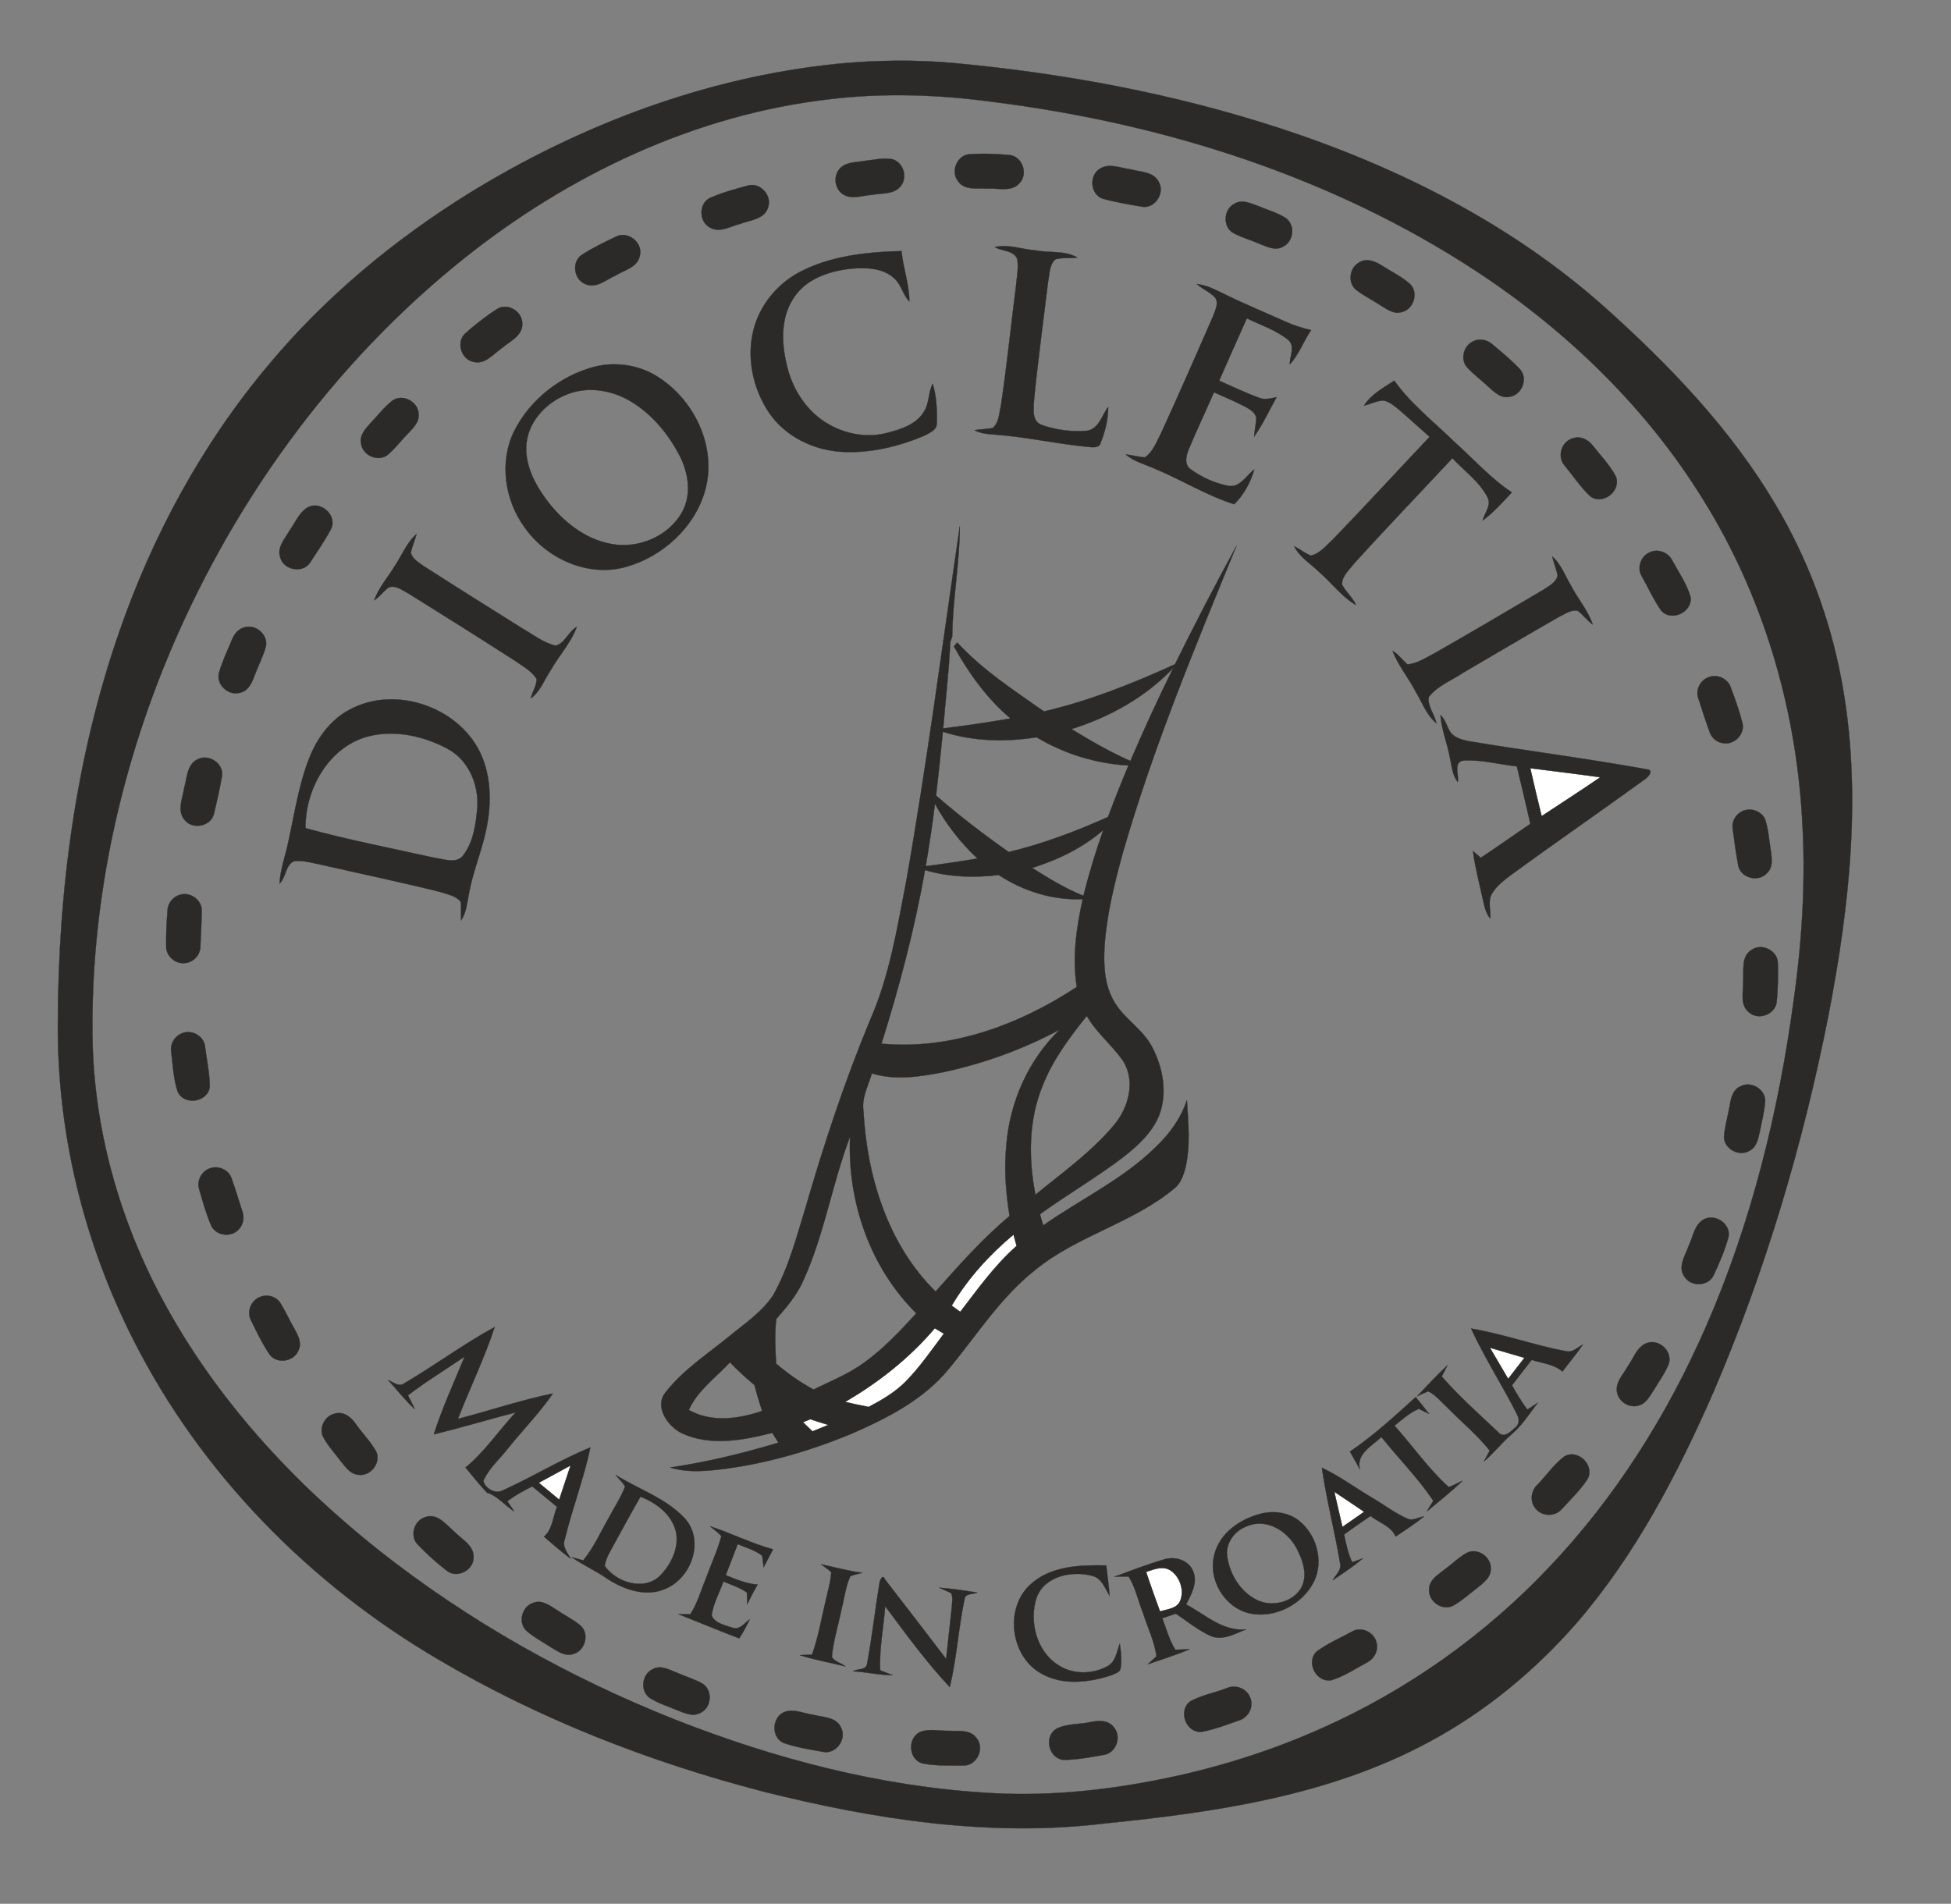 <?xml version="1.0" encoding="UTF-8" ?>
<!DOCTYPE svg PUBLIC "-//W3C//DTD SVG 1.1//EN" "http://www.w3.org/Graphics/SVG/1.1/DTD/svg11.dtd">
<svg width="664pt" height="648pt" viewBox="0 0 664 648" version="1.1" xmlns="http://www.w3.org/2000/svg">
<rect x="0" y="0" width="664" height="648" fill="#808080" stroke="none"/>
<g id="#ffffffff">
<path fill="#ffffff" stroke="#ffffff" stroke-width="0.094" opacity="1.00" d=" M 520.81 261.48 C 528.76 262.48 536.71 263.44 544.64 264.56 C 538.05 269.06 531.34 273.40 524.68 277.79 C 523.33 272.37 522.05 266.93 520.81 261.48 Z" />
<path fill="#ffffff" stroke="#ffffff" stroke-width="0.094" opacity="1.00" d=" M 323.89 444.40 C 329.40 435.16 336.70 427.10 344.94 420.22 C 345.28 421.50 345.63 422.78 345.99 424.07 C 338.56 430.61 332.81 438.72 326.81 446.52 C 325.83 445.81 324.86 445.10 323.89 444.40 Z" />
<path fill="#ffffff" stroke="#ffffff" stroke-width="0.094" opacity="1.00" d=" M 287.63 477.16 C 299.06 470.52 309.58 462.19 318.15 452.09 C 319.18 452.71 320.21 453.33 321.24 453.95 C 317.06 459.48 313.14 465.25 308.26 470.21 C 304.65 473.89 300.16 476.50 295.64 478.88 C 292.95 478.38 290.28 477.79 287.63 477.16 Z" />
<path fill="#ffffff" stroke="#ffffff" stroke-width="0.094" opacity="1.00" d=" M 507.06 458.71 C 510.98 459.84 514.90 461.00 518.82 462.17 C 516.99 464.56 515.14 466.95 513.29 469.32 C 511.20 465.79 509.12 462.25 507.06 458.71 Z" />
<path fill="#ffffff" stroke="#ffffff" stroke-width="0.094" opacity="1.00" d=" M 273.29 484.08 C 274.11 483.73 274.94 483.39 275.76 483.06 C 277.80 483.73 279.86 484.38 281.92 485.00 C 280.12 485.72 278.31 486.46 276.51 487.20 C 275.43 486.15 274.36 485.12 273.29 484.08 Z" />
<path fill="#ffffff" stroke="#ffffff" stroke-width="0.094" opacity="1.00" d=" M 183.37 504.69 C 186.97 502.71 190.58 500.75 194.19 498.80 C 192.92 502.69 191.63 506.57 190.32 510.45 C 187.99 508.54 185.67 506.62 183.37 504.69 Z" />
<path fill="#ffffff" stroke="#ffffff" stroke-width="0.094" opacity="1.00" d=" M 454.11 507.75 C 457.51 510.00 460.90 512.29 464.28 514.58 C 461.81 516.30 459.34 518.02 456.87 519.73 C 455.93 515.74 455.02 511.74 454.11 507.75 Z" />
<path fill="#ffffff" stroke="#ffffff" stroke-width="0.094" opacity="1.00" d=" M 390.07 535.03 C 392.75 534.16 395.85 532.81 398.47 534.59 C 401.59 536.74 403.10 541.24 401.70 544.80 C 400.63 547.58 397.22 547.69 394.80 548.50 C 393.17 544.03 391.55 539.55 390.07 535.03 Z" />
</g>
<g id="#2b2a28ff">
<path fill="#2b2a28" stroke="#2b2a28" stroke-width="0.094" opacity="1.00" d=" M 284.60 21.76 C 298.05 20.43 311.63 20.26 325.10 21.50 C 362.55 25.02 399.79 31.95 435.58 43.64 C 475.82 56.81 514.55 76.34 546.29 104.69 C 568.29 124.44 589.10 146.09 604.23 171.67 C 615.08 189.88 622.64 210.02 626.61 230.84 C 633.89 268.98 629.54 308.17 622.23 345.96 C 613.59 389.63 600.82 432.56 583.29 473.51 C 571.02 501.57 556.66 529.18 536.54 552.47 C 522.25 568.82 505.22 582.87 486.02 593.08 C 452.23 611.25 413.61 616.86 375.94 620.65 C 336.88 625.41 297.41 619.25 259.53 609.73 C 221.00 599.70 183.50 585.12 149.18 564.83 C 105.51 539.22 68.52 501.69 45.58 456.40 C 28.53 423.01 19.39 385.54 19.69 348.02 C 19.82 303.14 25.75 257.95 40.46 215.42 C 51.85 182.39 68.78 151.14 91.27 124.35 C 110.60 101.14 134.11 81.62 159.73 65.72 C 197.56 42.45 240.27 26.32 284.60 21.76 M 282.48 33.75 C 236.78 38.95 193.75 59.38 158.01 87.89 C 112.70 124.06 77.86 172.67 56.06 226.26 C 39.82 266.37 30.90 309.62 31.48 352.95 C 31.91 384.23 40.63 415.16 55.46 442.63 C 73.40 476.00 99.56 504.41 129.14 527.83 C 159.55 551.84 193.70 570.98 229.68 585.27 C 263.68 598.66 299.54 608.06 336.11 610.24 C 353.75 611.35 371.46 609.90 388.83 606.79 C 409.64 603.11 430.05 597.05 449.36 588.46 C 478.67 575.50 505.33 556.63 527.32 533.34 C 549.85 509.61 567.50 481.51 580.59 451.59 C 596.05 416.21 605.36 378.39 610.50 340.19 C 613.38 319.62 614.64 298.77 613.29 278.01 C 611.02 240.06 599.84 202.50 579.71 170.16 C 560.38 138.76 533.26 112.60 502.56 92.39 C 453.38 60.11 395.92 41.95 337.82 34.67 C 319.49 32.19 300.87 31.53 282.48 33.75 Z" />
<path fill="#2b2a28" stroke="#2b2a28" stroke-width="0.094" opacity="1.00" d=" M 329.43 52.55 C 334.11 52.15 338.87 52.36 343.56 52.76 C 347.79 53.20 349.93 58.82 347.23 62.05 C 344.58 65.54 339.74 63.98 336.02 64.19 C 332.71 63.93 328.46 64.94 326.18 61.83 C 323.52 58.73 325.40 53.30 329.43 52.55 Z" />
<path fill="#2b2a28" stroke="#2b2a28" stroke-width="0.094" opacity="1.00" d=" M 294.57 54.71 C 297.62 54.44 300.73 53.56 303.78 54.21 C 307.55 55.33 309.04 60.53 306.44 63.48 C 304.11 66.29 300.06 65.65 296.85 66.32 C 293.59 66.47 289.90 68.09 286.91 66.13 C 283.91 64.22 283.49 59.52 286.10 57.10 C 288.36 54.99 291.72 55.28 294.57 54.71 Z" />
<path fill="#2b2a28" stroke="#2b2a28" stroke-width="0.094" opacity="1.00" d=" M 374.41 57.38 C 377.64 55.41 381.46 57.24 384.89 57.66 C 388.10 58.54 392.39 58.39 394.25 61.69 C 396.58 65.35 393.42 70.80 389.06 70.41 C 384.40 69.63 379.71 68.87 375.16 67.59 C 371.02 66.01 370.59 59.60 374.41 57.38 Z" />
<path fill="#2b2a28" stroke="#2b2a28" stroke-width="0.094" opacity="1.00" d=" M 254.24 63.24 C 258.48 61.77 262.87 66.38 261.42 70.54 C 260.25 74.66 255.37 74.89 252.02 76.17 C 248.63 76.97 244.89 79.47 241.51 77.39 C 237.89 75.39 237.77 69.50 241.42 67.48 C 245.51 65.59 249.91 64.44 254.24 63.24 Z" />
<path fill="#2b2a28" stroke="#2b2a28" stroke-width="0.094" opacity="1.00" d=" M 420.25 69.28 C 422.79 67.80 425.64 69.19 428.12 70.09 C 431.33 71.45 434.77 72.38 437.71 74.29 C 440.86 76.67 440.30 82.12 436.78 83.89 C 434.25 85.48 431.39 84.07 428.94 83.10 C 425.86 81.76 422.60 80.85 419.64 79.26 C 416.02 77.05 416.44 71.06 420.25 69.28 Z" />
<path fill="#2b2a28" stroke="#2b2a28" stroke-width="0.094" opacity="1.00" d=" M 209.43 80.65 C 213.53 78.30 218.96 82.53 217.76 87.07 C 216.99 90.99 212.56 91.92 209.61 93.71 C 206.35 95.15 203.01 98.34 199.24 96.70 C 195.35 95.22 194.45 89.32 197.85 86.86 C 201.50 84.43 205.49 82.54 209.43 80.65 Z" />
<path fill="#2b2a28" stroke="#2b2a28" stroke-width="0.094" opacity="1.00" d=" M 338.56 84.12 C 343.20 82.98 347.88 84.92 352.54 85.23 C 357.21 86.15 362.44 85.17 366.68 87.68 C 364.20 87.99 361.63 87.57 359.21 88.27 C 357.09 90.05 357.27 93.13 356.74 95.61 C 355.11 109.07 353.28 122.51 351.94 136.01 C 351.84 138.93 350.98 143.23 354.43 144.60 C 359.34 146.36 364.75 147.06 369.94 146.62 C 374.07 145.97 374.98 141.33 377.17 138.49 C 377.16 142.65 376.17 146.78 374.63 150.62 C 374.31 152.33 372.48 152.28 371.12 152.18 C 360.01 151.18 349.09 148.65 337.96 147.87 C 335.79 147.72 333.59 147.48 331.66 146.42 C 333.70 146.10 335.80 146.07 337.84 145.69 C 340.02 143.90 340.00 140.72 340.64 138.18 C 342.65 124.53 344.08 110.79 345.81 97.10 C 346.06 94.11 346.73 91.06 346.18 88.07 C 344.92 85.15 340.93 85.52 338.56 84.12 Z" />
<path fill="#2b2a28" stroke="#2b2a28" stroke-width="0.094" opacity="1.00" d=" M 271.77 92.80 C 282.46 87.06 294.87 85.77 306.82 85.46 C 307.35 91.23 309.49 96.77 309.48 102.59 C 307.23 100.30 306.75 96.80 304.28 94.68 C 300.45 91.16 294.80 91.05 289.91 91.42 C 282.53 92.18 274.50 94.73 270.23 101.24 C 265.72 107.85 265.90 116.41 267.70 123.90 C 269.51 132.41 274.68 140.40 282.42 144.62 C 288.38 147.96 295.63 149.09 302.25 147.26 C 306.75 146.06 311.76 144.48 314.35 140.28 C 316.33 137.39 315.86 133.66 317.43 130.61 C 318.77 134.97 318.95 139.59 318.83 144.12 C 318.84 146.50 316.20 147.37 314.48 148.34 C 305.83 151.99 296.40 154.25 286.97 153.82 C 277.12 153.38 267.24 148.67 261.66 140.37 C 256.20 132.18 253.98 121.66 256.50 112.06 C 258.62 103.88 264.39 96.84 271.77 92.80 Z" />
<path fill="#2b2a28" stroke="#2b2a28" stroke-width="0.094" opacity="1.00" d=" M 462.42 89.42 C 465.01 87.65 468.13 88.96 470.47 90.49 C 473.68 92.56 477.23 94.22 480.06 96.83 C 482.88 99.87 481.02 105.39 477.01 106.24 C 474.40 107.04 472.08 105.27 469.97 104.01 C 467.16 102.14 464.07 100.67 461.42 98.57 C 458.64 96.15 459.26 91.23 462.42 89.42 Z" />
<path fill="#2b2a28" stroke="#2b2a28" stroke-width="0.094" opacity="1.00" d=" M 407.34 96.70 C 410.23 96.96 412.86 98.23 415.43 99.49 C 422.70 103.09 430.21 106.21 437.62 109.53 C 440.37 110.78 443.28 111.65 446.21 112.36 C 443.65 116.18 442.06 120.62 438.98 124.06 C 438.87 121.34 440.95 117.80 438.41 115.67 C 434.26 112.34 429.08 110.65 424.34 108.36 C 421.18 115.43 418.03 122.49 414.93 129.58 C 419.40 131.55 423.81 133.68 428.40 135.34 C 430.37 136.25 432.48 135.56 434.48 135.19 C 431.95 139.67 429.82 144.41 426.82 148.62 C 426.98 146.40 427.54 144.22 427.54 142.00 C 426.95 140.18 425.19 139.20 423.62 138.35 C 420.20 136.59 416.67 135.08 413.16 133.53 C 410.36 139.96 407.33 146.30 404.64 152.77 C 403.70 154.99 402.90 158.08 405.24 159.74 C 409.02 162.47 413.44 164.47 418.03 165.37 C 422.07 166.07 424.11 161.82 426.89 159.80 C 425.60 164.18 423.33 168.43 420.04 171.63 C 410.66 168.66 402.20 163.35 393.12 159.58 C 389.73 158.05 385.98 157.14 383.11 154.68 C 385.30 154.89 387.45 155.56 389.66 155.67 C 392.50 153.69 393.68 150.23 395.23 147.28 C 401.23 134.15 407.05 120.94 412.82 107.71 C 413.46 105.74 414.89 103.38 413.63 101.38 C 411.85 99.43 409.30 98.44 407.34 96.70 Z" />
<path fill="#2b2a28" stroke="#2b2a28" stroke-width="0.094" opacity="1.00" d=" M 169.25 105.13 C 172.80 102.97 177.77 106.01 177.75 110.08 C 177.95 114.40 173.36 116.21 170.63 118.63 C 167.76 120.61 165.00 124.21 161.08 123.15 C 156.89 122.28 155.15 116.33 158.37 113.45 C 161.79 110.43 165.40 107.57 169.25 105.13 Z" />
<path fill="#2b2a28" stroke="#2b2a28" stroke-width="0.094" opacity="1.00" d=" M 501.23 116.25 C 503.35 115.09 506.03 115.56 507.82 117.13 C 511.08 119.85 514.40 122.55 517.29 125.67 C 520.13 128.78 518.04 134.31 513.96 135.00 C 510.91 135.83 508.53 133.41 506.48 131.57 C 504.08 129.27 501.32 127.34 499.14 124.82 C 496.98 122.12 498.16 117.72 501.23 116.25 Z" />
<path fill="#2b2a28" stroke="#2b2a28" stroke-width="0.094" opacity="1.00" d=" M 202.49 124.78 C 209.45 123.10 217.03 124.15 223.19 127.84 C 236.15 135.61 244.16 152.05 239.97 166.96 C 236.42 179.58 225.44 189.49 212.97 192.99 C 200.05 196.55 185.98 190.17 178.49 179.44 C 171.79 170.20 169.86 157.33 174.91 146.90 C 180.29 136.03 190.80 127.81 202.49 124.78 M 194.46 133.71 C 186.85 136.11 180.06 142.68 179.18 150.88 C 178.47 157.90 181.86 164.52 185.91 170.01 C 191.31 177.27 198.90 183.49 208.01 185.14 C 217.23 186.90 227.60 182.56 232.18 174.24 C 235.49 168.19 234.27 160.77 231.20 154.89 C 227.52 147.91 222.35 141.54 215.67 137.24 C 209.50 133.23 201.61 131.46 194.46 133.71 Z" />
<path fill="#2b2a28" stroke="#2b2a28" stroke-width="0.094" opacity="1.00" d=" M 464.23 138.08 C 466.62 134.20 470.83 132.02 474.51 129.56 C 480.31 137.65 488.26 143.79 495.32 150.72 C 501.66 156.40 507.39 162.86 514.53 167.60 C 511.38 170.96 508.31 174.44 504.60 177.18 C 505.23 174.54 507.78 171.90 506.19 169.15 C 503.43 163.81 498.30 160.29 494.30 155.95 C 483.16 167.93 471.80 179.71 460.83 191.84 C 459.20 193.99 456.67 196.04 456.74 198.97 C 458.04 201.47 460.33 203.32 461.50 205.92 C 456.65 203.15 453.33 198.49 449.16 194.88 C 446.22 191.94 442.32 189.77 440.47 185.91 C 442.36 186.92 444.09 188.23 446.05 189.12 C 449.23 188.48 451.32 185.68 453.61 183.62 C 464.74 172.12 475.55 160.31 486.55 148.69 C 482.98 145.54 479.47 142.31 475.86 139.21 C 474.33 138.01 472.76 136.64 470.79 136.32 C 468.50 136.45 466.41 137.52 464.23 138.08 Z" />
<path fill="#2b2a28" stroke="#2b2a28" stroke-width="0.094" opacity="1.00" d=" M 133.41 136.46 C 136.89 133.81 142.41 136.67 142.47 140.97 C 142.76 143.85 140.39 145.84 138.66 147.77 C 136.35 150.08 134.42 152.78 131.89 154.87 C 128.63 157.35 123.37 155.01 122.89 150.98 C 122.27 148.17 124.37 145.94 126.08 144.03 C 128.50 141.49 130.67 138.66 133.41 136.46 Z" />
<path fill="#2b2a28" stroke="#2b2a28" stroke-width="0.094" opacity="1.00" d=" M 535.16 149.23 C 537.83 148.20 540.65 149.66 542.22 151.84 C 544.86 155.19 547.92 158.32 549.91 162.12 C 551.93 167.04 545.57 172.05 541.26 168.96 C 537.92 165.85 535.40 161.94 532.49 158.44 C 529.85 155.48 531.40 150.33 535.16 149.23 Z" />
<path fill="#2b2a28" stroke="#2b2a28" stroke-width="0.094" opacity="1.00" d=" M 104.59 172.76 C 108.97 170.21 114.79 175.22 112.75 179.91 C 110.62 183.95 107.98 187.73 105.49 191.56 C 102.96 195.23 96.65 194.08 95.40 189.86 C 94.13 186.39 96.92 183.42 98.52 180.62 C 100.44 177.96 101.73 174.58 104.59 172.76 Z" />
<path fill="#2b2a28" stroke="#2b2a28" stroke-width="0.094" opacity="1.00" d=" M 326.67 179.06 C 326.64 191.65 324.19 204.12 324.08 216.70 C 323.86 217.32 323.64 217.94 323.41 218.56 C 322.98 228.37 321.81 238.14 321.00 247.93 C 328.66 246.99 336.30 245.87 343.90 244.54 C 335.90 237.74 329.69 229.15 324.64 220.00 C 325.02 219.56 325.40 219.12 325.79 218.69 C 334.32 227.98 345.03 234.95 355.30 242.15 C 370.74 238.55 385.50 232.64 399.89 226.10 C 406.60 212.51 413.57 199.05 420.84 185.75 C 406.76 220.11 392.45 254.50 382.16 290.22 C 379.29 300.64 376.69 311.22 375.92 322.03 C 375.57 328.19 375.82 334.72 378.82 340.26 C 382.07 346.46 388.68 349.96 391.98 356.13 C 395.78 363.20 397.44 371.95 394.50 379.63 C 392.06 385.66 387.05 390.12 382.05 394.05 C 372.98 400.89 363.16 406.64 353.94 413.28 C 354.31 414.55 354.67 415.82 355.04 417.10 C 367.78 408.13 382.20 401.43 393.39 390.36 C 398.05 385.94 401.93 380.61 403.94 374.46 C 404.44 382.14 405.21 389.98 403.43 397.57 C 402.81 399.94 401.96 402.39 400.14 404.12 C 385.88 416.27 366.73 420.42 352.29 432.29 C 340.45 441.60 332.42 454.52 322.89 465.96 C 314.35 476.39 302.07 482.64 289.95 487.94 C 275.22 494.07 259.70 498.53 243.82 500.30 C 238.58 500.83 233.17 501.12 228.09 499.49 C 240.57 497.65 252.85 494.67 264.93 491.03 C 264.22 489.92 263.52 488.81 262.82 487.71 C 252.91 490.22 241.78 492.34 232.11 487.86 C 227.22 485.51 222.39 478.62 226.70 473.68 C 232.59 466.20 240.69 460.93 248.01 454.98 C 253.27 450.62 259.18 446.73 263.05 440.99 C 268.36 431.68 271.01 421.19 274.16 411.02 C 280.42 389.39 287.50 367.97 296.13 347.17 C 302.76 332.19 305.33 315.88 308.43 299.92 C 315.48 259.79 320.76 219.37 326.67 179.06 M 364.66 248.16 C 371.14 252.12 377.75 255.91 384.70 259.02 C 389.31 248.33 394.14 237.74 399.33 227.32 C 389.95 237.29 377.63 244.08 364.66 248.16 M 320.89 249.05 C 320.20 256.30 319.41 263.54 318.58 270.78 C 326.44 277.65 334.76 283.98 343.29 290.00 C 354.94 287.22 366.17 282.96 377.09 278.08 C 379.29 272.19 381.61 266.34 384.06 260.55 C 373.05 259.93 362.25 256.62 352.80 250.95 C 342.19 252.59 331.16 252.40 320.89 249.05 M 318.19 273.56 C 317.34 280.67 316.25 287.75 315.06 294.82 C 320.94 294.07 326.82 293.21 332.67 292.21 C 326.89 286.81 321.97 280.52 318.19 273.56 M 351.26 295.41 C 356.89 298.92 362.55 302.43 368.73 304.90 C 370.63 297.34 372.87 289.87 375.49 282.53 C 368.50 288.59 360.05 292.67 351.26 295.41 M 314.81 296.14 C 311.31 316.17 306.07 335.84 300.01 355.23 C 323.59 357.51 347.00 348.74 366.46 335.94 C 364.89 325.95 366.30 315.82 368.50 306.04 C 358.35 306.49 348.33 303.36 339.88 297.82 C 331.52 298.84 322.93 298.56 314.81 296.14 M 354.80 369.65 C 350.02 381.34 350.02 394.40 352.39 406.65 C 361.56 399.13 371.38 392.18 379.04 383.04 C 384.10 377.16 386.62 367.92 382.16 361.02 C 378.43 355.66 373.14 351.53 369.88 345.79 C 363.98 353.13 358.25 360.80 354.80 369.65 M 321.09 364.93 C 313.11 366.46 304.67 367.84 296.73 365.35 C 295.55 369.49 293.23 373.52 293.85 377.97 C 295.06 400.35 302.10 423.54 318.42 439.60 C 326.38 430.63 334.37 421.60 343.60 413.89 C 342.29 405.98 341.72 397.92 342.48 389.93 C 343.63 375.15 349.97 360.77 360.68 350.44 C 348.27 357.14 334.86 361.95 321.09 364.93 M 273.53 435.57 C 271.37 440.64 267.79 444.83 264.20 448.92 C 263.61 453.97 263.87 459.08 264.15 464.14 C 268.08 467.50 272.32 470.50 276.89 472.95 C 282.67 470.11 288.73 467.70 293.98 463.89 C 300.66 459.09 306.33 453.06 311.86 447.01 C 296.08 431.46 288.32 408.82 289.31 386.87 C 283.23 402.83 280.60 419.96 273.53 435.57 M 323.89 444.40 C 324.86 445.10 325.83 445.81 326.81 446.52 C 332.81 438.72 338.56 430.61 345.99 424.07 C 345.63 422.78 345.28 421.50 344.94 420.22 C 336.70 427.10 329.40 435.16 323.89 444.40 M 287.63 477.16 C 290.28 477.79 292.95 478.38 295.64 478.88 C 300.16 476.50 304.65 473.89 308.26 470.21 C 313.14 465.25 317.06 459.48 321.24 453.95 C 320.21 453.33 319.18 452.71 318.15 452.09 C 309.58 462.19 299.06 470.52 287.63 477.16 M 248.43 463.70 C 243.60 468.91 237.39 473.26 234.43 479.91 C 242.15 484.26 251.35 483.00 259.36 480.24 C 258.41 477.32 257.53 474.37 256.75 471.40 C 253.82 469.00 251.05 466.42 248.43 463.70 M 273.29 484.08 C 274.36 485.12 275.43 486.15 276.51 487.20 C 278.31 486.46 280.12 485.72 281.92 485.00 C 279.86 484.38 277.80 483.73 275.76 483.06 C 274.94 483.39 274.11 483.73 273.29 484.08 Z" />
<path fill="#2b2a28" stroke="#2b2a28" stroke-width="0.094" opacity="1.00" d=" M 134.48 192.42 C 136.87 188.85 138.44 184.64 141.77 181.77 C 141.21 183.90 140.29 185.92 139.83 188.07 C 140.32 190.32 142.58 191.45 144.27 192.73 C 155.25 199.78 166.31 206.69 177.35 213.63 C 181.18 215.80 184.75 218.72 189.09 219.77 C 192.37 218.90 193.41 214.96 196.31 213.36 C 194.27 218.88 190.15 223.26 187.29 228.34 C 185.18 231.53 183.85 235.41 180.64 237.72 C 181.13 235.48 182.65 233.43 182.63 231.10 C 180.89 228.27 177.77 226.72 175.15 224.83 C 163.16 217.11 151.08 209.52 138.98 201.99 C 136.91 200.96 134.56 198.92 132.15 200.02 C 130.47 201.38 129.16 203.15 127.33 204.34 C 128.91 199.93 132.12 196.41 134.48 192.42 Z" />
<path fill="#2b2a28" stroke="#2b2a28" stroke-width="0.094" opacity="1.00" d=" M 561.17 188.14 C 563.98 186.57 567.72 187.90 569.12 190.74 C 571.32 194.75 573.99 198.62 575.32 203.03 C 576.26 208.36 568.68 211.89 565.26 207.69 C 562.79 204.09 560.96 200.07 558.82 196.27 C 557.07 193.52 558.25 189.55 561.17 188.14 Z" />
<path fill="#2b2a28" stroke="#2b2a28" stroke-width="0.094" opacity="1.00" d=" M 528.29 189.39 C 531.34 192.08 532.68 196.04 534.73 199.44 C 537.04 203.88 540.45 207.75 542.05 212.56 C 540.18 211.20 538.79 209.30 536.98 207.89 C 534.72 207.44 532.70 208.94 530.76 209.86 C 519.78 216.14 508.90 222.59 497.98 228.97 C 494.05 231.63 489.19 233.40 486.27 237.25 C 485.73 240.37 488.28 243.13 488.86 246.17 C 485.42 243.36 483.99 238.98 481.74 235.30 C 479.31 230.60 475.81 226.48 473.93 221.51 C 475.94 222.67 477.25 224.65 479.01 226.12 C 482.42 225.88 485.32 223.81 488.29 222.31 C 500.59 215.30 512.79 208.09 524.99 200.90 C 526.93 199.56 529.53 198.43 530.13 195.92 C 529.71 193.69 528.77 191.60 528.29 189.39 Z" />
<path fill="#2b2a28" stroke="#2b2a28" stroke-width="0.094" opacity="1.00" d=" M 83.44 213.48 C 87.21 212.49 91.22 216.09 90.52 219.95 C 89.53 223.56 87.75 226.89 86.46 230.40 C 85.63 232.68 84.35 235.24 81.72 235.77 C 77.80 236.99 73.44 233.03 74.53 229.00 C 75.62 225.19 77.32 221.59 78.85 217.95 C 79.66 215.90 81.13 213.88 83.44 213.48 Z" />
<path fill="#2b2a28" stroke="#2b2a28" stroke-width="0.094" opacity="1.00" d=" M 581.41 230.53 C 584.39 229.27 588.12 230.98 589.08 234.08 C 590.57 238.01 591.98 241.99 593.01 246.07 C 593.93 249.66 590.57 253.35 586.94 253.01 C 584.67 252.91 582.58 251.36 581.87 249.21 C 580.51 245.47 579.28 241.68 578.07 237.89 C 576.91 235.04 578.57 231.58 581.41 230.53 Z" />
<path fill="#2b2a28" stroke="#2b2a28" stroke-width="0.094" opacity="1.00" d=" M 118.64 241.73 C 134.58 232.77 157.31 240.89 164.15 257.80 C 167.72 266.73 167.10 276.77 164.63 285.90 C 163.03 291.97 160.73 297.87 159.62 304.07 C 158.96 307.21 158.77 310.54 156.94 313.29 C 156.81 311.21 157.01 309.13 156.85 307.05 C 155.19 304.79 152.11 304.40 149.62 303.55 C 136.15 300.18 122.54 297.36 109.01 294.26 C 106.05 293.70 103.05 292.72 100.01 293.13 C 97.07 294.58 97.40 298.61 95.15 300.76 C 95.36 296.01 97.06 291.54 98.04 286.94 C 100.19 277.27 101.59 267.36 105.22 258.10 C 107.83 251.44 112.25 245.21 118.64 241.73 M 125.43 250.61 C 111.92 254.10 103.81 268.61 103.98 281.88 C 118.47 285.88 133.29 288.72 147.97 291.99 C 151.21 292.38 155.58 294.25 157.84 290.87 C 161.17 286.32 161.95 280.47 162.44 275.00 C 163.05 267.10 159.44 258.61 152.24 254.81 C 144.15 250.52 134.46 248.34 125.43 250.61 Z" />
<path fill="#2b2a28" stroke="#2b2a28" stroke-width="0.094" opacity="1.00" d=" M 490.24 243.37 C 491.99 244.95 492.40 247.37 493.67 249.27 C 495.09 251.14 497.51 251.78 499.70 252.25 C 519.95 255.63 540.35 258.19 560.54 261.86 C 563.18 262.15 560.72 264.73 559.56 265.43 C 544.44 276.38 529.08 286.99 514.00 297.98 C 511.41 300.01 508.57 302.10 507.25 305.22 C 506.65 307.65 507.34 310.18 507.22 312.65 C 505.50 310.70 505.14 308.06 504.56 305.63 C 503.41 300.32 501.99 295.06 501.30 289.66 C 501.97 290.24 503.30 291.39 503.96 291.96 C 509.63 288.18 515.22 284.27 520.83 280.41 C 519.39 273.86 517.79 267.36 516.24 260.84 C 510.19 260.19 504.17 258.49 498.07 258.87 C 494.47 259.36 496.65 263.85 496.13 266.16 C 494.24 263.81 494.11 260.73 493.47 257.91 C 492.58 253.02 490.59 248.36 490.24 243.37 M 520.81 261.48 C 522.05 266.93 523.33 272.37 524.68 277.79 C 531.34 273.40 538.05 269.06 544.64 264.56 C 536.71 263.44 528.76 262.48 520.81 261.48 Z" />
<path fill="#2b2a28" stroke="#2b2a28" stroke-width="0.094" opacity="1.00" d=" M 67.32 258.42 C 71.02 256.51 76.04 259.76 75.58 263.96 C 74.85 268.30 73.87 272.61 72.83 276.89 C 71.90 281.25 65.63 282.55 62.88 279.14 C 60.09 275.99 62.18 271.69 62.71 268.10 C 63.69 264.72 63.60 260.08 67.32 258.42 Z" />
<path fill="#2b2a28" stroke="#2b2a28" stroke-width="0.094" opacity="1.00" d=" M 592.40 276.43 C 595.25 274.55 599.62 275.86 600.81 279.10 C 601.83 282.24 602.04 285.58 602.58 288.84 C 602.93 291.63 603.71 295.10 601.30 297.25 C 598.41 300.38 592.47 298.88 591.60 294.65 C 590.80 290.43 590.24 286.17 589.68 281.91 C 589.37 279.75 590.55 277.53 592.40 276.43 Z" />
<path fill="#2b2a28" stroke="#2b2a28" stroke-width="0.094" opacity="1.00" d=" M 61.44 304.51 C 64.87 303.55 68.79 306.40 68.65 310.03 C 68.61 314.02 68.39 318.01 68.21 321.99 C 68.29 324.92 65.89 327.56 62.99 327.80 C 59.70 328.23 56.41 325.38 56.56 322.02 C 56.49 317.98 56.68 313.94 57.02 309.92 C 57.07 307.38 58.98 305.08 61.44 304.51 Z" />
<path fill="#2b2a28" stroke="#2b2a28" stroke-width="0.094" opacity="1.00" d=" M 596.24 323.23 C 599.74 320.89 605.09 323.63 605.07 327.88 C 605.19 332.29 605.13 336.73 604.66 341.12 C 604.15 345.28 598.55 347.37 595.39 344.67 C 591.97 342.18 593.39 337.54 593.26 333.98 C 593.56 330.34 592.43 325.42 596.24 323.23 Z" />
<path fill="#2b2a28" stroke="#2b2a28" stroke-width="0.094" opacity="1.00" d=" M 62.39 351.54 C 65.54 350.51 69.31 352.71 69.76 356.04 C 70.34 360.65 71.35 365.26 71.40 369.92 C 70.71 375.21 62.66 376.42 60.46 371.57 C 59.01 367.20 58.83 362.51 58.27 357.98 C 57.79 355.17 59.68 352.30 62.39 351.54 Z" />
<path fill="#2b2a28" stroke="#2b2a28" stroke-width="0.094" opacity="1.00" d=" M 592.41 369.72 C 596.03 367.82 601.00 370.83 600.75 374.97 C 600.49 378.33 599.62 381.61 598.98 384.91 C 598.41 387.33 598.01 390.27 595.60 391.59 C 592.10 393.89 586.86 391.22 586.73 387.03 C 587.00 383.35 588.10 379.79 588.72 376.16 C 589.09 373.67 589.84 370.79 592.41 369.72 Z" />
<path fill="#2b2a28" stroke="#2b2a28" stroke-width="0.094" opacity="1.00" d=" M 71.49 397.65 C 74.39 396.58 77.98 398.23 78.87 401.24 C 80.13 404.83 81.24 408.48 82.41 412.11 C 83.34 414.42 82.79 417.22 80.84 418.84 C 78.18 421.32 73.26 420.43 71.82 417.03 C 70.16 413.12 68.98 409.01 67.84 404.93 C 66.80 402.01 68.58 398.60 71.49 397.65 Z" />
<path fill="#2b2a28" stroke="#2b2a28" stroke-width="0.094" opacity="1.00" d=" M 579.37 415.35 C 583.22 412.63 589.19 416.34 588.28 421.02 C 587.03 425.56 585.17 429.95 583.15 434.20 C 581.29 437.90 575.48 438.05 573.31 434.58 C 570.82 431.13 573.65 427.24 574.79 423.87 C 576.18 421.00 576.58 417.29 579.37 415.35 Z" />
<path fill="#2b2a28" stroke="#2b2a28" stroke-width="0.094" opacity="1.00" d=" M 88.42 441.48 C 90.86 440.39 94.01 441.24 95.43 443.53 C 97.25 446.46 98.66 449.62 100.37 452.62 C 101.56 454.70 102.78 457.25 101.58 459.63 C 100.09 463.46 94.33 464.41 91.81 461.11 C 89.31 457.45 87.39 453.41 85.45 449.44 C 83.89 446.55 85.40 442.66 88.42 441.48 Z" />
<path fill="#2b2a28" stroke="#2b2a28" stroke-width="0.094" opacity="1.00" d=" M 137.66 470.80 C 148.05 464.69 157.77 457.45 168.36 451.68 C 164.86 462.35 159.91 472.49 155.84 482.95 C 166.63 480.14 177.24 476.55 188.17 474.30 C 183.64 480.91 177.98 486.66 172.96 492.90 C 170.13 496.59 166.38 499.71 164.51 504.05 C 165.09 506.57 168.40 508.51 170.86 507.40 C 181.04 502.81 190.61 496.90 200.94 492.66 C 198.69 503.25 194.79 513.42 192.22 523.92 C 191.24 526.43 193.14 528.53 194.29 530.56 C 191.08 528.25 188.13 525.61 185.14 523.03 C 188.10 520.52 188.14 516.26 189.58 512.90 C 186.78 510.55 183.96 508.24 181.14 505.92 C 178.20 507.42 175.25 508.95 172.66 511.02 C 173.26 511.88 174.45 513.59 175.05 514.44 C 171.84 512.46 169.45 509.23 165.76 508.07 C 163.15 505.35 160.82 502.39 158.43 499.49 C 165.00 494.14 169.75 486.91 175.51 480.73 C 166.20 483.14 157.00 485.95 147.65 488.19 C 150.51 479.14 154.56 470.53 158.12 461.75 C 151.70 466.16 145.01 470.18 138.84 474.94 C 139.64 476.51 140.46 478.06 141.20 479.67 C 137.86 476.61 135.09 473.00 132.04 469.66 C 133.76 470.42 135.79 472.28 137.66 470.80 M 183.37 504.69 C 185.67 506.62 187.99 508.54 190.32 510.45 C 191.63 506.57 192.92 502.69 194.19 498.80 C 190.58 500.75 186.97 502.71 183.37 504.69 Z" />
<path fill="#2b2a28" stroke="#2b2a28" stroke-width="0.094" opacity="1.00" d=" M 500.66 452.19 C 511.60 454.05 522.13 457.89 533.03 459.93 C 535.27 460.46 536.90 458.54 538.73 457.65 C 536.57 460.84 534.05 463.76 531.75 466.84 C 528.86 464.26 524.80 464.05 521.29 462.85 C 519.05 465.74 516.80 468.62 514.59 471.53 C 516.21 474.35 517.82 477.20 519.84 479.76 C 521.02 478.97 522.21 478.20 523.42 477.44 C 520.51 481.08 518.07 485.18 514.44 488.19 C 511.10 491.07 508.38 494.59 505.02 497.45 C 505.52 496.52 506.50 494.67 507.00 493.74 C 502.75 488.40 497.45 484.05 492.69 479.20 C 490.55 477.26 488.72 474.84 486.09 473.56 C 484.81 474.09 483.54 474.64 482.29 475.23 C 485.69 471.67 489.04 468.05 492.64 464.68 C 492.01 465.97 491.34 467.23 490.69 468.52 C 496.55 475.24 503.25 481.21 509.75 487.31 C 511.79 489.91 514.18 487.21 515.90 485.70 C 517.33 484.55 516.95 482.58 516.19 481.19 C 511.23 471.41 505.25 462.15 500.66 452.19 M 507.06 458.71 C 509.12 462.25 511.20 465.79 513.29 469.32 C 515.14 466.95 516.99 464.56 518.82 462.17 C 514.90 461.00 510.98 459.84 507.06 458.71 Z" />
<path fill="#2b2a28" stroke="#2b2a28" stroke-width="0.094" opacity="1.00" d=" M 560.19 457.25 C 564.29 455.45 569.19 459.63 568.01 463.97 C 566.86 467.21 564.69 469.97 562.98 472.94 C 561.60 474.96 560.43 477.55 557.89 478.33 C 554.69 479.46 550.91 477.22 550.34 473.89 C 549.68 470.45 552.50 467.82 554.00 465.04 C 555.93 462.38 556.98 458.66 560.19 457.25 Z" />
<path fill="#2b2a28" stroke="#2b2a28" stroke-width="0.094" opacity="1.00" d=" M 481.81 475.52 C 483.36 477.42 484.91 479.32 486.41 481.27 C 485.21 480.69 484.03 480.11 482.85 479.52 C 479.75 480.89 477.18 483.12 474.61 485.27 C 480.82 492.17 486.15 499.95 493.06 506.16 C 494.70 505.60 496.18 504.69 497.77 504.00 C 493.95 507.74 489.70 511.01 485.62 514.45 C 486.33 513.22 487.06 512.00 487.82 510.81 C 482.58 503.06 475.96 496.37 470.11 489.10 C 466.98 492.24 461.47 494.74 462.84 500.12 C 461.69 498.10 460.55 496.10 459.43 494.08 C 467.45 488.64 474.66 482.04 481.81 475.52 Z" />
<path fill="#2b2a28" stroke="#2b2a28" stroke-width="0.094" opacity="1.00" d=" M 114.21 481.10 C 117.21 480.35 119.70 482.57 121.24 484.88 C 123.46 488.01 126.22 490.77 128.09 494.15 C 129.71 497.99 126.10 502.57 122.00 501.98 C 119.10 501.77 117.45 499.11 115.78 497.10 C 113.78 494.39 111.39 491.90 109.87 488.87 C 108.49 485.65 110.81 481.68 114.21 481.10 Z" />
<path fill="#2b2a28" stroke="#2b2a28" stroke-width="0.094" opacity="1.00" d=" M 532.47 495.68 C 537.09 493.09 542.89 498.80 540.29 503.45 C 537.83 507.19 534.57 510.34 531.54 513.63 C 529.28 516.32 524.71 516.23 522.59 513.42 C 520.56 511.06 521.05 507.39 523.26 505.33 C 526.38 502.17 528.88 498.31 532.47 495.68 Z" />
<path fill="#2b2a28" stroke="#2b2a28" stroke-width="0.094" opacity="1.00" d=" M 449.89 499.60 C 455.99 502.42 461.38 506.52 467.17 509.90 C 471.18 512.25 474.89 515.16 479.19 516.99 C 480.99 517.69 482.84 516.37 484.65 516.17 C 481.59 518.66 478.25 520.79 474.98 522.99 C 473.46 519.43 469.29 518.24 466.43 515.98 C 463.41 518.06 460.38 520.12 457.44 522.31 C 458.14 525.52 458.77 528.78 460.20 531.76 C 461.11 531.42 462.94 530.74 463.86 530.40 C 460.66 533.20 457.04 535.46 453.56 537.88 C 454.57 536.01 456.73 534.37 456.07 532.01 C 454.25 521.16 451.45 510.49 449.89 499.60 M 454.11 507.75 C 455.02 511.74 455.93 515.74 456.87 519.73 C 459.34 518.02 461.81 516.30 464.28 514.58 C 460.90 512.29 457.51 510.00 454.11 507.75 Z" />
<path fill="#2b2a28" stroke="#2b2a28" stroke-width="0.094" opacity="1.00" d=" M 209.49 502.00 C 217.37 506.94 226.74 509.94 233.16 516.91 C 239.75 524.39 235.43 536.78 226.84 540.61 C 220.19 543.80 212.45 541.15 206.66 537.35 C 202.79 534.63 198.44 532.71 194.56 530.03 C 195.55 530.30 197.52 530.84 198.51 531.11 C 202.13 526.68 204.43 521.38 207.28 516.46 C 209.10 512.95 211.37 509.65 212.74 505.93 C 211.84 504.48 210.56 503.31 209.49 502.00 M 209.17 525.27 C 207.88 527.74 206.25 530.14 205.79 532.95 C 209.69 538.59 219.08 541.61 224.54 536.43 C 228.44 532.49 231.29 526.71 229.99 521.08 C 228.46 515.33 223.28 511.50 217.98 509.43 C 214.94 514.65 212.10 519.98 209.17 525.27 Z" />
<path fill="#2b2a28" stroke="#2b2a28" stroke-width="0.094" opacity="1.00" d=" M 429.27 515.18 C 433.66 514.12 438.62 514.78 442.19 517.68 C 448.10 522.43 450.57 531.34 447.21 538.28 C 443.33 546.13 433.69 551.10 425.08 549.09 C 416.62 547.02 411.02 537.51 413.30 529.10 C 415.13 521.70 422.23 516.92 429.27 515.18 M 424.33 519.50 C 420.12 521.02 416.92 525.38 417.69 529.97 C 418.59 535.91 422.14 541.71 427.59 544.49 C 432.64 547.11 439.73 545.56 442.76 540.61 C 445.01 536.71 443.72 531.92 441.84 528.14 C 439.05 521.64 431.42 516.42 424.33 519.50 Z" />
<path fill="#2b2a28" stroke="#2b2a28" stroke-width="0.094" opacity="1.00" d=" M 144.46 516.48 C 148.76 514.70 151.82 518.96 154.67 521.38 C 157.13 523.94 161.26 525.94 161.18 529.99 C 161.29 534.33 155.76 537.36 152.24 534.76 C 148.66 532.05 145.33 528.99 142.21 525.77 C 139.42 522.99 140.79 517.74 144.46 516.48 Z" />
<path fill="#2b2a28" stroke="#2b2a28" stroke-width="0.094" opacity="1.00" d=" M 241.63 519.50 C 248.89 521.83 255.73 525.36 263.10 527.35 C 262.02 529.39 260.96 531.43 259.90 533.47 C 259.78 532.49 259.53 530.51 259.41 529.52 C 256.97 527.60 253.89 526.79 251.08 525.58 C 249.71 529.10 248.35 532.62 246.99 536.15 C 250.50 537.55 254.03 539.07 257.85 539.34 C 256.56 541.53 255.43 543.80 254.27 546.07 C 254.31 544.72 254.28 543.37 254.19 542.04 C 251.78 540.32 248.90 539.45 246.21 538.30 C 244.86 542.14 242.73 545.79 242.20 549.86 C 243.31 552.49 246.59 553.15 249.06 553.94 C 251.62 555.07 253.34 552.45 255.17 551.15 C 254.11 553.39 252.96 555.59 251.58 557.65 C 244.62 555.01 237.77 552.10 230.83 549.41 C 232.20 549.45 233.58 549.46 234.95 549.44 C 237.36 545.73 238.53 541.40 240.21 537.35 C 241.95 532.51 244.18 527.84 245.51 522.87 C 244.38 521.56 242.93 520.60 241.63 519.50 Z" />
<path fill="#2b2a28" stroke="#2b2a28" stroke-width="0.094" opacity="1.00" d=" M 499.39 528.45 C 503.06 526.79 507.63 530.02 507.36 534.03 C 507.42 537.08 504.66 538.89 502.57 540.63 C 499.94 542.62 497.48 544.91 494.58 546.52 C 490.89 548.43 486.10 545.12 486.38 541.02 C 486.33 537.84 489.28 536.09 491.47 534.35 C 494.14 532.43 496.47 530.01 499.39 528.45 Z" />
<path fill="#2b2a28" stroke="#2b2a28" stroke-width="0.094" opacity="1.00" d=" M 379.27 536.67 C 384.83 534.64 390.36 532.48 396.04 530.82 C 399.80 529.58 404.56 530.93 406.08 534.83 C 407.72 538.73 405.42 542.68 403.69 546.10 C 410.20 549.54 416.29 555.49 424.19 554.56 C 420.40 555.98 416.26 558.54 412.16 556.89 C 407.81 554.95 404.12 551.86 400.18 549.25 C 398.64 549.75 397.10 550.26 395.57 550.78 C 396.93 554.40 397.94 558.22 400.02 561.53 C 401.65 561.49 403.28 561.43 404.91 561.35 C 400.23 563.31 395.37 564.81 390.58 566.48 C 391.58 565.58 392.61 564.72 393.57 563.78 C 392.95 558.63 390.53 553.91 389.00 548.99 C 387.34 544.88 386.49 540.39 384.12 536.62 C 382.50 536.58 380.88 536.60 379.27 536.67 M 390.07 535.03 C 391.55 539.55 393.17 544.03 394.80 548.50 C 397.22 547.69 400.63 547.58 401.70 544.80 C 403.10 541.24 401.59 536.74 398.47 534.59 C 395.85 532.81 392.75 534.16 390.07 535.03 Z" />
<path fill="#2b2a28" stroke="#2b2a28" stroke-width="0.094" opacity="1.00" d=" M 279.41 532.43 C 284.10 533.46 288.74 534.71 293.51 535.34 C 292.12 535.72 290.65 535.89 289.37 536.57 C 287.83 539.90 287.47 543.62 286.54 547.14 C 285.42 552.75 283.64 558.25 283.11 563.96 C 284.02 565.64 286.32 565.98 287.73 567.19 C 282.57 565.89 277.28 565.02 272.22 563.36 C 273.26 563.32 275.32 563.23 276.36 563.18 C 278.51 557.34 279.46 551.15 280.95 545.13 C 281.64 541.80 282.72 538.54 282.91 535.14 C 281.84 534.10 280.58 533.32 279.41 532.43 Z" />
<path fill="#2b2a28" stroke="#2b2a28" stroke-width="0.094" opacity="1.00" d=" M 350.50 539.49 C 357.36 532.96 367.58 532.62 376.51 532.83 C 376.85 536.26 377.40 539.68 377.63 543.13 C 376.03 540.65 375.04 537.25 371.86 536.40 C 365.01 534.52 355.60 536.33 352.82 543.70 C 350.13 551.77 352.73 562.05 360.16 566.74 C 365.14 570.03 371.88 569.94 377.02 567.08 C 379.75 565.52 380.09 562.13 381.10 559.47 C 381.54 562.23 381.79 565.06 381.38 567.84 C 381.17 569.32 379.40 569.61 378.29 570.18 C 370.67 572.70 361.69 573.78 354.42 569.64 C 344.01 563.92 341.77 547.66 350.50 539.49 Z" />
<path fill="#2b2a28" stroke="#2b2a28" stroke-width="0.094" opacity="1.00" d=" M 299.33 538.83 C 299.36 538.05 300.43 535.48 301.17 537.56 C 308.17 546.55 315.08 555.61 322.01 564.66 C 322.65 558.76 323.29 552.87 323.94 546.98 C 324.00 545.42 324.41 543.73 323.71 542.27 C 322.37 541.58 320.98 541.03 319.62 540.40 C 323.96 540.73 328.27 541.38 332.58 542.06 C 331.22 542.75 328.60 542.20 328.29 544.22 C 326.18 554.14 325.63 564.37 323.25 574.24 C 315.21 565.67 308.28 556.12 301.26 546.71 C 300.73 553.98 299.19 561.21 299.57 568.52 C 300.64 568.94 302.77 569.78 303.84 570.20 C 299.30 570.17 294.84 569.13 290.32 568.83 C 291.87 567.93 294.95 568.52 295.12 566.20 C 296.82 557.13 297.80 547.93 299.33 538.83 Z" />
<path fill="#2b2a28" stroke="#2b2a28" stroke-width="0.094" opacity="1.00" d=" M 181.44 545.58 C 184.25 544.40 186.91 546.32 189.17 547.78 C 191.94 549.69 195.02 551.16 197.61 553.32 C 200.76 556.20 199.09 562.05 194.97 563.01 C 192.15 563.89 189.65 561.93 187.36 560.60 C 184.57 558.75 181.53 557.21 179.05 554.96 C 176.22 552.12 177.67 546.77 181.44 545.58 Z" />
<path fill="#2b2a28" stroke="#2b2a28" stroke-width="0.094" opacity="1.00" d=" M 460.32 555.25 C 463.45 553.51 467.71 555.62 468.47 559.06 C 469.28 561.86 467.57 564.75 465.05 565.97 C 461.10 568.05 457.32 570.68 453.00 571.91 C 447.88 572.72 444.34 565.69 448.12 562.10 C 451.88 559.34 456.24 557.48 460.32 555.25 Z" />
<path fill="#2b2a28" stroke="#2b2a28" stroke-width="0.094" opacity="1.00" d=" M 222.19 568.12 C 224.73 566.69 227.47 568.17 229.88 569.13 C 232.90 570.49 236.12 571.41 239.03 573.02 C 242.56 575.14 242.27 580.94 238.66 582.85 C 235.94 584.62 232.83 582.99 230.17 581.99 C 227.11 580.67 223.86 579.70 221.06 577.88 C 217.75 575.46 218.47 569.75 222.19 568.12 Z" />
<path fill="#2b2a28" stroke="#2b2a28" stroke-width="0.094" opacity="1.00" d=" M 417.44 574.63 C 420.54 573.16 424.61 574.79 425.59 578.14 C 426.72 581.21 424.72 584.73 421.63 585.59 C 417.49 587.05 413.36 588.65 409.04 589.46 C 403.61 590.02 400.75 582.15 405.17 579.04 C 409.00 576.96 413.38 576.17 417.44 574.63 Z" />
<path fill="#2b2a28" stroke="#2b2a28" stroke-width="0.094" opacity="1.00" d=" M 267.42 582.55 C 270.58 581.69 273.75 583.25 276.88 583.68 C 280.12 584.54 284.52 584.36 286.17 587.90 C 288.39 591.87 284.51 597.27 280.02 596.26 C 275.54 595.46 270.98 594.75 266.67 593.24 C 262.19 591.24 262.74 583.95 267.42 582.55 Z" />
<path fill="#2b2a28" stroke="#2b2a28" stroke-width="0.094" opacity="1.00" d=" M 371.15 586.14 C 373.86 585.58 377.23 585.38 379.07 587.90 C 381.89 591.08 379.84 596.76 375.60 597.32 C 371.08 598.10 366.51 599.00 361.91 599.01 C 356.92 598.49 355.22 591.21 359.41 588.49 C 362.98 586.59 367.27 587.01 371.15 586.14 Z" />
<path fill="#2b2a28" stroke="#2b2a28" stroke-width="0.094" opacity="1.00" d=" M 313.36 589.43 C 316.45 588.33 319.81 589.20 323.02 589.11 C 326.20 589.34 330.30 588.57 332.40 591.65 C 335.20 595.10 332.49 600.97 328.01 600.92 C 323.27 600.91 318.43 601.12 313.77 600.18 C 309.08 598.65 308.82 591.32 313.36 589.43 Z" />
</g>
</svg>
